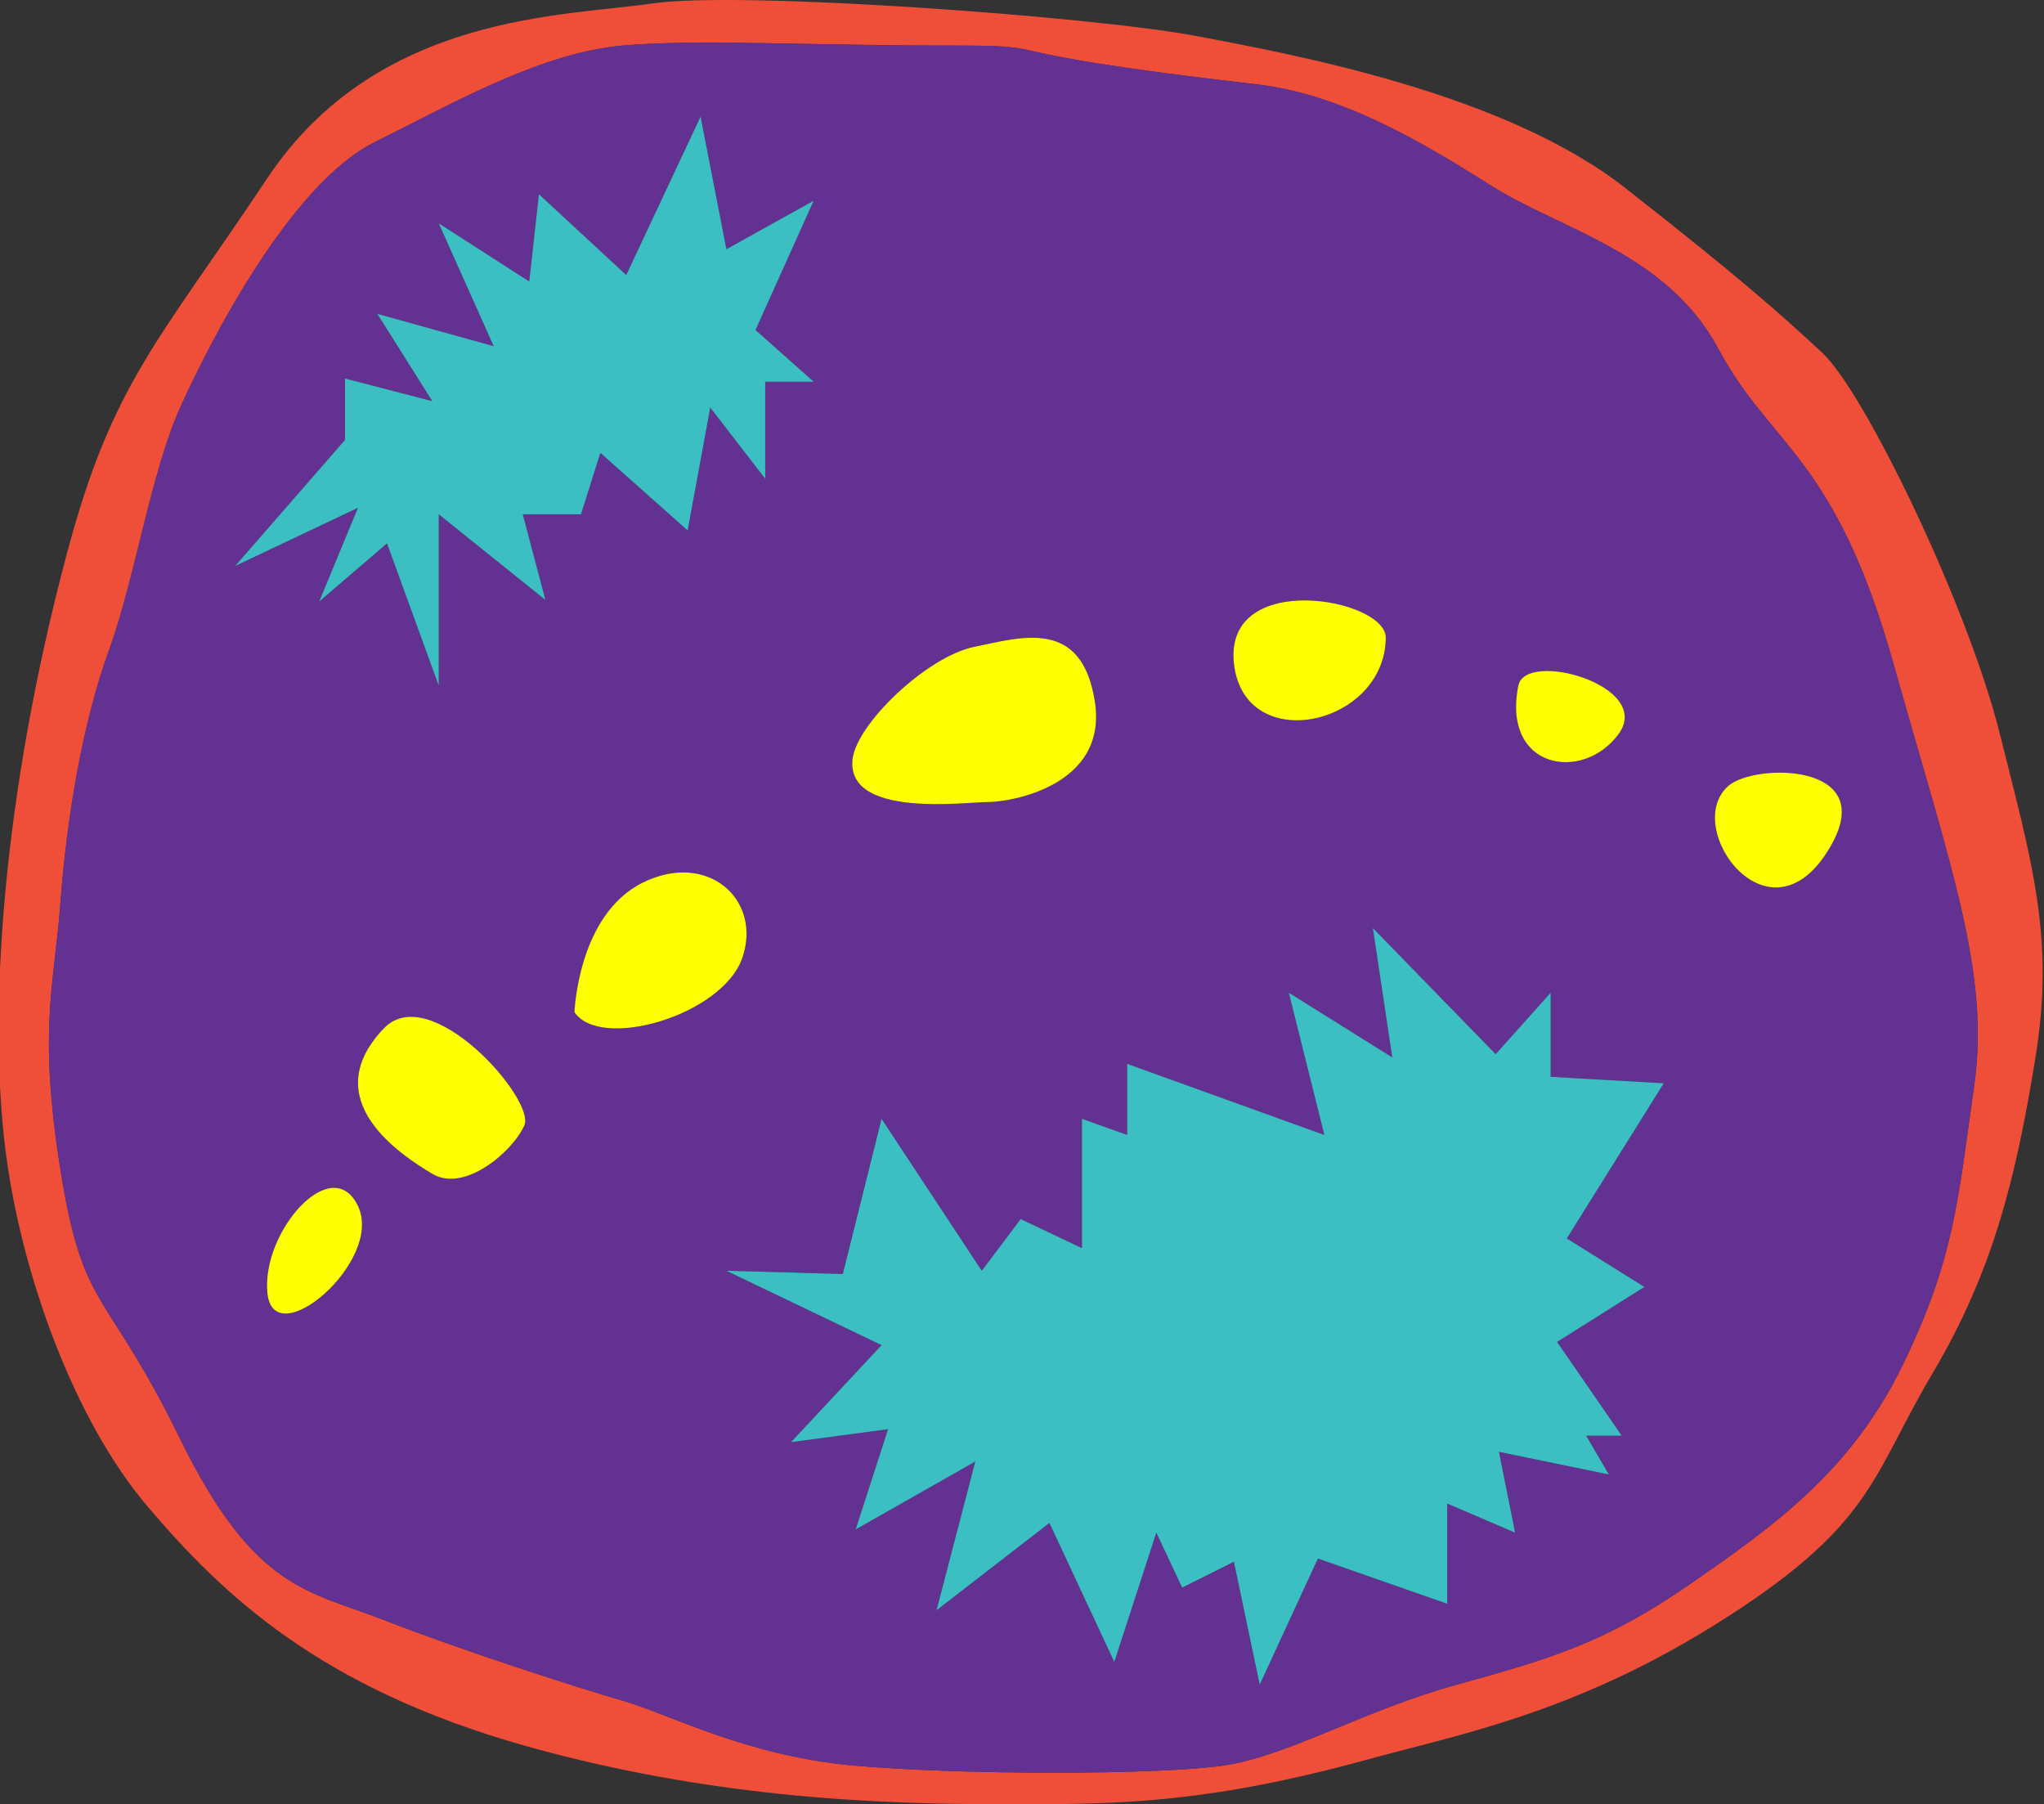 <?xml version="1.0" encoding="utf-8"?>
<!-- Generator: Adobe Illustrator 15.0.0, SVG Export Plug-In . SVG Version: 6.00 Build 0)  -->
<!DOCTYPE svg PUBLIC "-//W3C//DTD SVG 1.1//EN" "http://www.w3.org/Graphics/SVG/1.1/DTD/svg11.dtd">
<svg version="1.1" id="Layer_1" xmlns="http://www.w3.org/2000/svg" xmlns:xlink="http://www.w3.org/1999/xlink" x="0px" y="0px"
	 width="545.152px" height="481.098px" viewBox="0 0 545.152 481.098" enable-background="new 0 0 545.152 481.098"
	 xml:space="preserve">
<rect x="0" y="0" width="545.152" height="481.098" fill="#333333" stroke="none"/>
<path fill="#EF4F39" d="M533.399,195.759c8.619,34.479,14.649,54.31,9.479,86.21c-5.171,31.89-11.21,56.89-27.591,84.479
	c-16.38,27.58-15.51,40.521-58.619,67.24c-37.641,23.34-68.33,29-91.381,35.34c-42.319,11.66-65.869,12.07-93.28,12.07
	c-27.409,0-76.54,0-131.72-15.51c-55.17-15.521-81.03-40.521-100.86-63.801c-19.829-23.271-33.81-62.449-37.93-94.82
	c-4.72-37.069-0.87-94.829,16.38-159.489c12.08-45.27,24.141-56.03,53.45-100c29.311-43.96,79.311-43.1,102.58-46.55
	c23.28-3.45,117.25,3.45,144.83,8.62c27.59,5.17,82.76,15.52,114.66,40.52c31.89,25,41.38,33.62,52.579,43.96
	C497.189,104.378,524.779,161.279,533.399,195.759z M526.499,289.719c4.311-30.17-6.029-57.75-21.55-112.93
	c-15.521-55.17-32.76-57.76-46.55-83.62c-13.801-25.86-42.24-31.89-61.21-43.96c-18.971-12.07-40.08-24.2-62.07-26.73
	c-80.58-9.27-48.271-10.34-83.62-10.34c-35.34,0-65.97-1.72-85.34,0c-21.55,1.91-43.97,14.65-66.38,25.86
	c-22.42,11.21-43.97,53.45-51.73,70.69c-7.76,17.24-12.069,45.69-18.96,64.65c-6.899,18.97-11.21,43.97-12.93,66.97
	c-1.729,23-6.04,33.9,0,71.83c6.03,37.93,12.061,31.029,31.89,71.55c19.83,40.521,34.48,40.521,54.311,48.28
	c19.83,7.75,51.729,18.1,63.8,21.549c12.061,3.451,32.75,14.65,61.2,17.24c28.45,2.58,81.9,2.58,99.141,0
	c17.239-2.59,37.069-14.66,62.069-21.549c25-6.9,39.649-11.211,62.069-26.73c22.41-15.51,43.101-30.17,56.891-58.62
	C521.329,335.409,522.189,319.898,526.499,289.719z"/>
<path fill="#633192" d="M504.949,176.789c15.521,55.18,25.859,82.76,21.55,112.93c-4.31,30.18-5.17,45.689-18.97,74.14
	c-13.79,28.45-34.479,43.11-56.891,58.62c-22.42,15.521-37.069,19.83-62.069,26.73c-25,6.889-44.83,18.959-62.07,21.549
	c-17.239,2.58-70.689,2.58-99.14,0c-28.45-2.59-49.14-13.789-61.2-17.24c-12.07-3.449-43.97-13.799-63.8-21.549
	c-19.83-7.76-34.48-7.76-54.311-48.28c-19.829-40.521-25.859-33.62-31.89-71.55c-6.04-37.93-1.729-48.83,0-71.83
	c1.72-23,6.03-48,12.93-66.97c6.891-18.96,11.2-47.41,18.96-64.65c7.761-17.24,29.311-59.48,51.73-70.69
	c22.41-11.21,44.83-23.95,66.38-25.86c19.37-1.72,50,0,85.34,0c35.351,0,3.04,1.07,83.62,10.34c21.99,2.53,43.101,14.66,62.07,26.73
	c18.97,12.07,47.409,18.1,61.21,43.96C472.189,119.029,489.429,121.619,504.949,176.789z M488.569,225.068
	c12.069-21.83-20.689-21.55-27.591-15.52C448.189,220.749,472.529,254.068,488.569,225.068z M417.88,330.238l25.859-41.38
	l-30.17-1.72v-22.421l-14.66,16.381l-32.75-33.62l5.17,34.489l-27.59-17.25l9.479,37.931l-52.58-18.96v18.96l-12.069-4.31v34.488
	l-16.352-7.76l-10.369,13.79l-26.729-40.521l-10.34,41.381l-31.04-0.86l41.38,19.83l-24.14,25.86l25.87-3.45l-8.631,26.729
	l31.9-18.109l-10.34,39.66l30.11-23.28l17.301,37.069l11.21-34.479l6.89,14.649l13.801-6.891l6.89,32.762l15.521-33.621
	l34.479,12.061v-26.721l18.11,7.761l-4.311-21.55l29.311,6.029l-6.04-10.34h9.479l-17.24-25l23.28-14.66L417.88,330.238z
	 M431.67,195.759c9.489-12.93-24.811-22.54-26.721-12.93C400.499,205.148,422.189,208.688,431.67,195.759z M369.599,170.068
	c0.11-10.52-43.101-18.28-40.51,6.72C331.67,201.789,369.369,193.648,369.599,170.068z M263.569,213.858
	c6.029,0,31.898-4.31,28.449-26.72c-3.449-22.42-19.521-17.24-32.17-14.66c-12.66,2.59-31.63,20.69-32.49,30.17
	C225.949,218.198,257.529,213.858,263.569,213.858z M201.499,87.999l15.521-34.48l-23.28,12.93l-6.89-35.35l-19.83,42.24
	l-23.28-21.55l-2.58,23.28l-24.14-15.52l14.649,32.76l-31.029-8.62l14.649,23.28l-23.27-6.04v16.38l-29.311,33.62l32.761-15.52
	l-10.351,25l18.101-15.51l13.8,37.93v-45.69l28.45,22.84l-6.04-22.84h15.52l5.17-16.38l23.28,20.69l6.03-32.76l14.659,18.96v-25.86
	h12.931L201.499,87.999z M198.049,255.238c5.171-15.52-9.479-28.449-26.72-19.83c-17.24,8.62-18.109,34.49-18.109,34.49
	C160.119,280.238,192.879,270.758,198.049,255.238z M139.859,300.068c3.02-6.899-25.11-38.84-37.5-25.84
	c-18.101,18.989,4.31,33.601,12.93,38.771S136.849,306.969,139.859,300.068z M71.329,344.898c1.72,16.37,31.08-8.62,24.16-23.28
	C88.569,306.969,69.599,328.519,71.329,344.898z"/>
<path fill="#FFFF01" d="M460.979,209.549c6.9-6.03,39.66-6.311,27.591,15.52C472.529,254.068,448.189,220.749,460.979,209.549z"/>
<polygon fill="#3CBFC3" points="443.739,288.858 417.88,330.238 438.569,343.168 415.289,357.829 432.529,382.829 423.05,382.829 
	429.09,393.168 399.779,387.139 404.09,408.688 385.979,400.929 385.979,427.649 351.499,415.588 335.979,449.209 329.09,416.448 
	315.289,423.338 308.399,408.688 297.189,443.168 279.889,406.099 249.779,429.379 260.119,389.719 228.219,407.829 
	236.849,381.099 210.979,384.549 235.119,358.688 193.739,338.858 224.779,339.719 235.119,298.338 261.849,338.858 
	272.219,325.068 288.569,332.829 288.569,298.338 300.639,302.648 300.639,283.688 353.219,302.648 343.739,264.719 
	371.329,281.969 366.159,247.479 398.909,281.099 413.569,264.719 413.569,287.139 "/>
<path fill="#FFFF01" d="M404.949,182.829c1.91-9.61,36.21,0,26.721,12.93C422.189,208.688,400.499,205.148,404.949,182.829z"/>
<path fill="#FFFF01" d="M329.09,176.789c-2.591-25,40.62-17.24,40.51-6.72C369.369,193.648,331.67,201.789,329.09,176.789z"/>
<path fill="#FFFF01" d="M292.019,187.139c3.45,22.41-22.42,26.72-28.449,26.72c-6.04,0-37.621,4.34-36.21-11.21
	c0.86-9.48,19.83-27.58,32.49-30.17C272.499,169.898,288.569,164.719,292.019,187.139z"/>
<polygon fill="#3CBFC3" points="217.019,53.519 201.499,87.999 217.019,101.789 204.089,101.789 204.089,127.648 189.429,108.688 
	183.399,141.449 160.119,120.759 154.949,137.139 139.429,137.139 145.469,159.979 117.019,137.139 117.019,182.829 
	103.219,144.898 85.119,160.409 95.469,135.409 62.709,150.929 92.019,117.309 92.019,100.929 115.289,106.969 100.639,83.688 
	131.669,92.309 117.019,59.549 141.159,75.068 143.739,51.789 167.019,73.338 186.849,31.099 193.739,66.449 "/>
<path fill="#FFFF01" d="M171.329,235.408c17.24-8.619,31.891,4.311,26.72,19.83c-5.17,15.521-37.93,25-44.829,14.66
	C153.219,269.898,154.089,244.028,171.329,235.408z"/>
<path fill="#FFFF01" d="M102.359,274.229c12.39-13,40.52,18.939,37.5,25.84c-3.01,6.9-15.95,18.102-24.57,12.932
	C106.669,307.829,84.259,293.219,102.359,274.229z"/>
<path fill="#FFFF01" d="M95.489,321.618c6.92,14.66-22.44,39.65-24.16,23.28C69.599,328.519,88.569,306.969,95.489,321.618z"/>
</svg>
